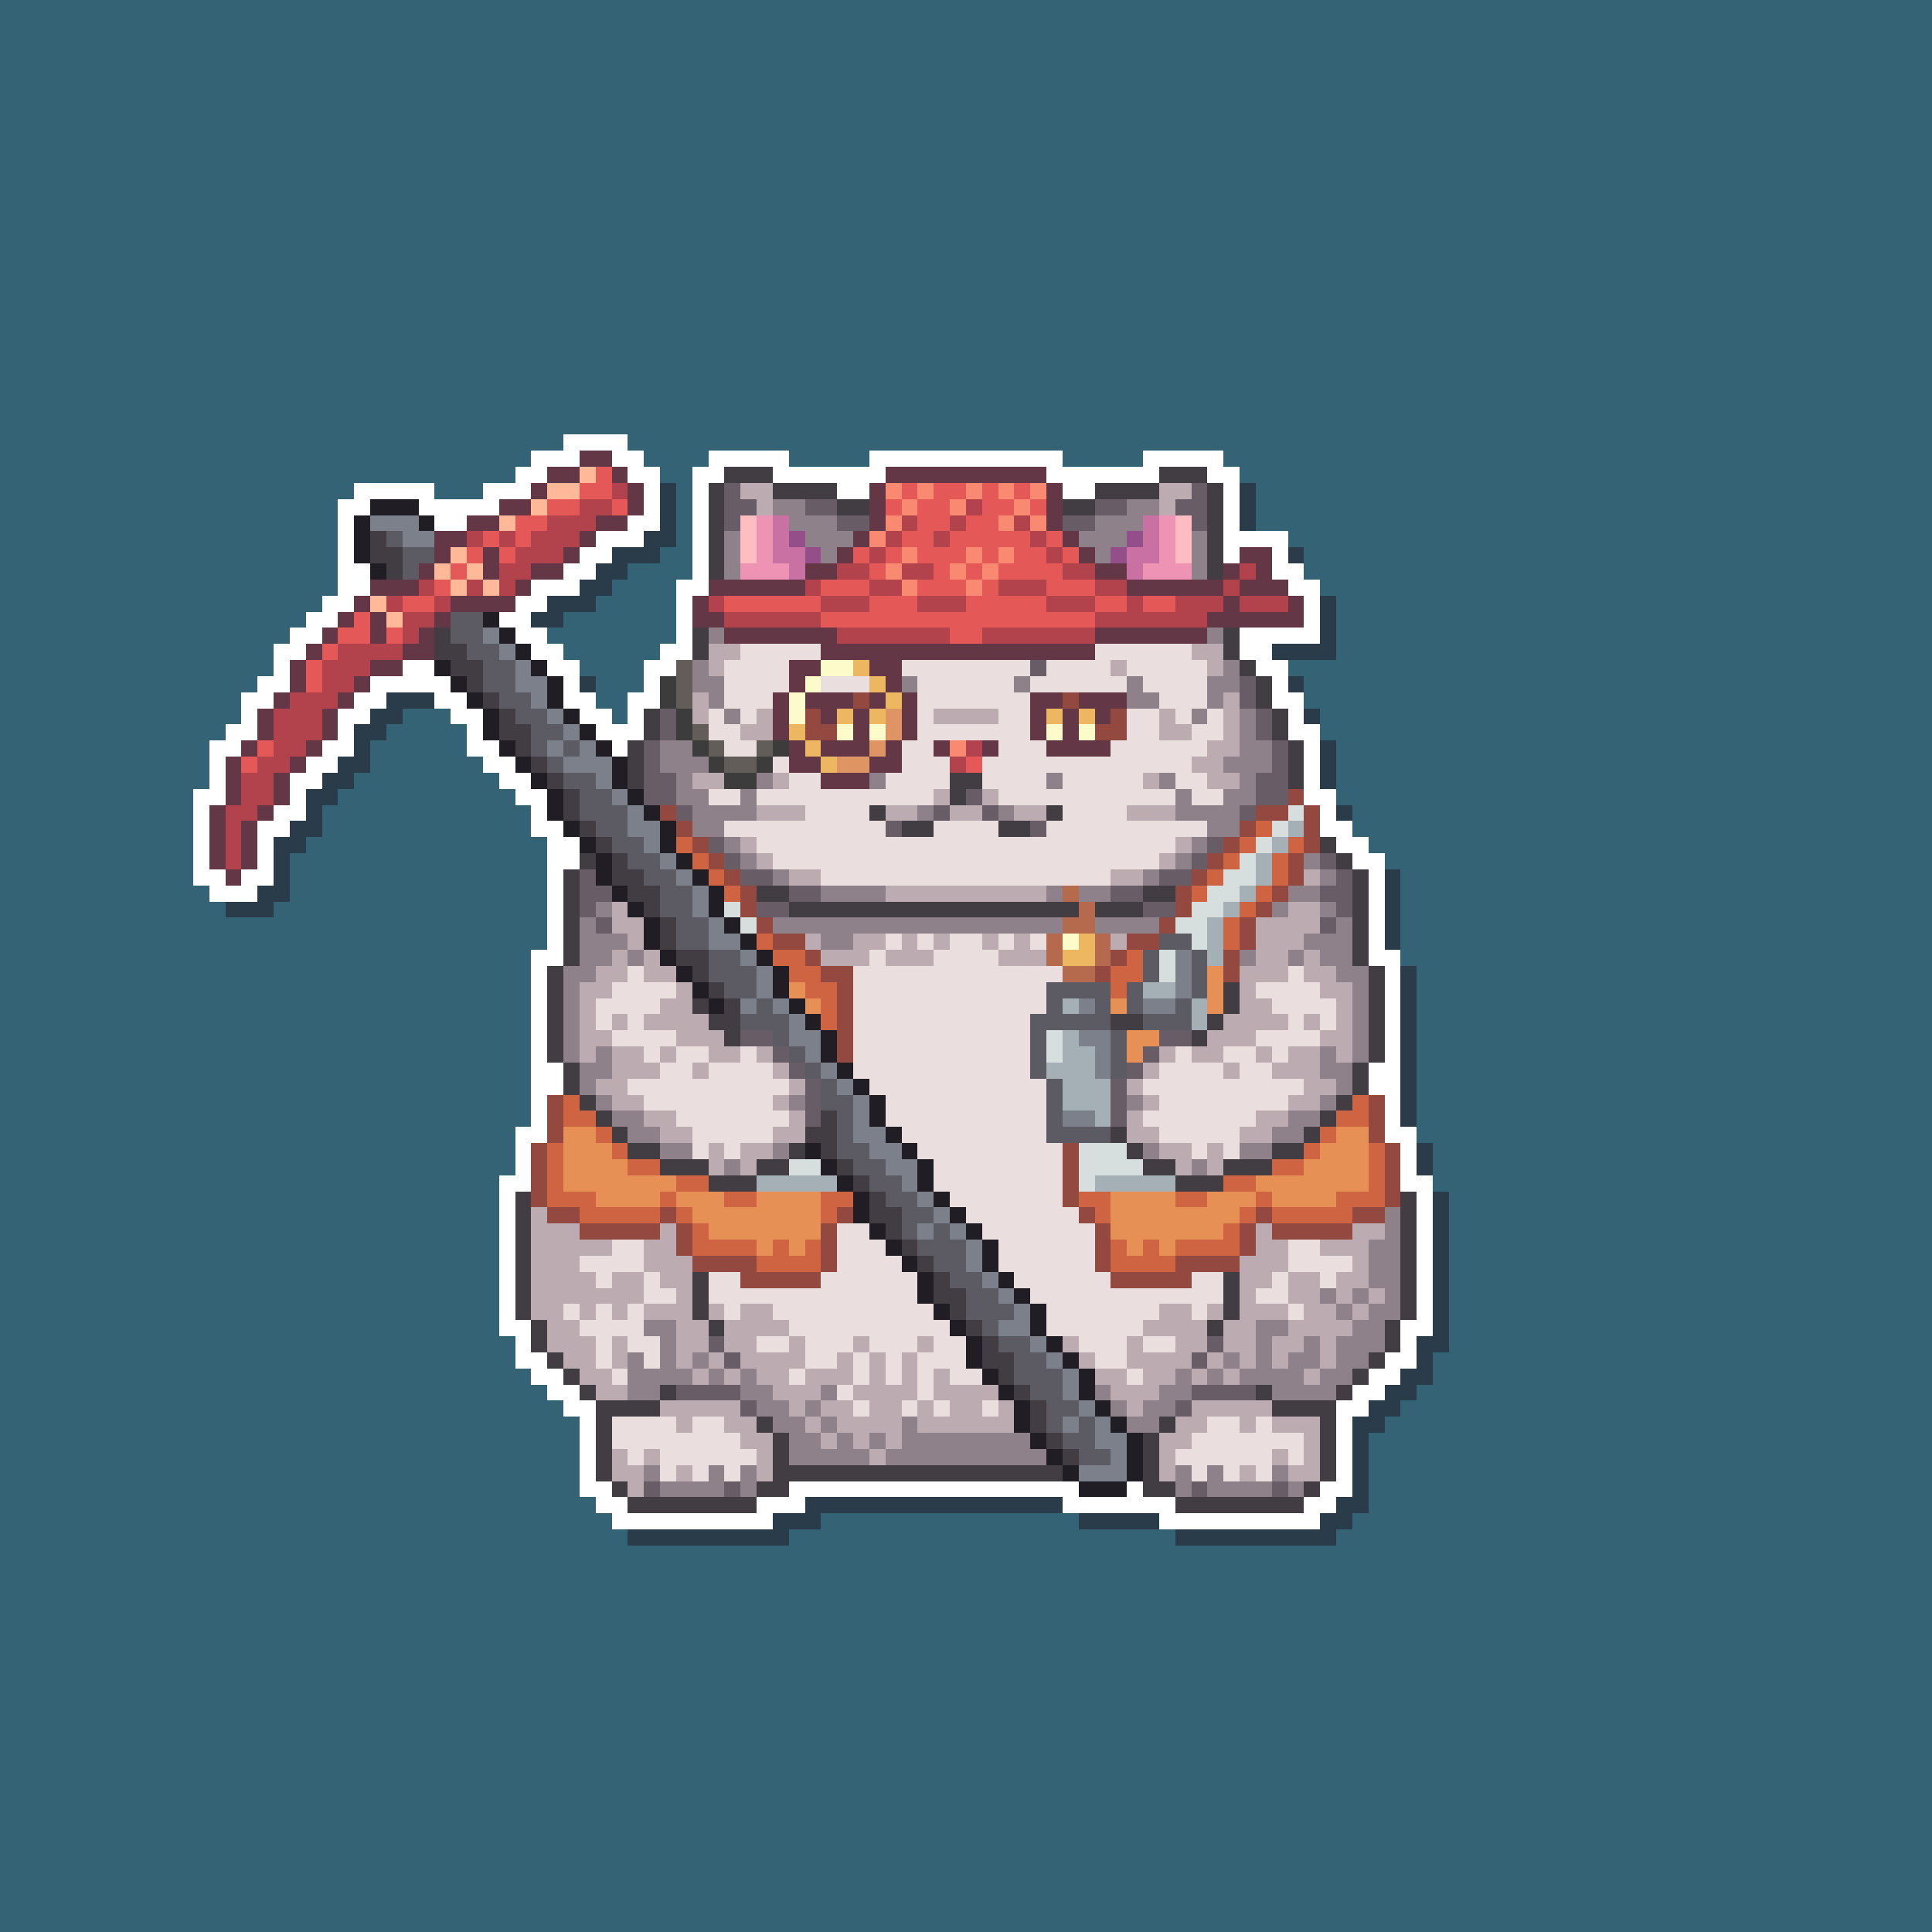 <svg xmlns="http://www.w3.org/2000/svg" shape-rendering="crispEdges" viewBox="0 -0.5 120 120" style="width:100%;height:100%;transform:translate3d(0,0,0);content-visibility:visible">
  <rect x="0" y="-0.5" width="120" height="120" fill="#333333" stroke="none"/>
  <path stroke="#346376" d="M0,0 h120 M0,1 h120 M0,2 h120 M0,3 h120 M0,4 h120 M0,5 h120 
    M0,6 h120 M0,7 h120 M0,8 h120 M0,9 h120 M0,10 h120 M0,11 h120 M0,12 h120 M0,13 h120 
    M0,14 h120 M0,15 h120 M0,16 h120 M0,17 h120 M0,18 h120 M0,19 h120 M0,20 h120 
    M0,21 h120 M0,22 h120 M0,23 h120 M0,24 h120 M0,25 h120 M0,26 h120 M0,27 h35 
    M39,27 h81 M0,28 h33 M40,28 h4 M49,28 h5 M66,28 h5 M76,28 h44 M0,29 h32 M41,29 h2 
    M77,29 h43 M0,30 h22 M27,30 h3 M42,30 h1 M78,30 h42 M0,31 h21 M42,31 h1 M78,31 h42 
    M0,32 h21 M42,32 h1 M78,32 h42 M0,33 h21 M42,33 h1 M80,33 h40 M0,34 h21 M41,34 h2 
    M81,34 h39 M0,35 h21 M39,35 h4 M81,35 h39 M0,36 h21 M38,36 h4 M82,36 h38 M0,37 h20 
    M37,37 h5 M83,37 h37 M0,38 h19 M35,38 h7 M83,38 h37 M0,39 h18 M34,39 h8 M83,39 h37 
    M0,40 h17 M35,40 h6 M83,40 h37 M0,41 h17 M36,41 h4 M80,41 h40 M0,42 h16 M37,42 h3 
    M81,42 h39 M0,43 h15 M37,43 h2 M81,43 h39 M0,44 h15 M25,44 h3 M38,44 h1 M82,44 h38 
    M0,45 h14 M24,45 h5 M82,45 h38 M0,46 h13 M23,46 h6 M83,46 h37 M0,47 h13 M23,47 h7 
    M83,47 h37 M0,48 h13 M22,48 h9 M83,48 h37 M0,49 h12 M21,49 h11 M83,49 h37 M0,50 h12 
    M20,50 h13 M84,50 h36 M0,51 h12 M20,51 h13 M84,51 h36 M0,52 h12 M19,52 h15 
    M85,52 h35 M0,53 h12 M18,53 h16 M86,53 h34 M0,54 h12 M18,54 h16 M87,54 h33 
    M0,55 h13 M18,55 h16 M87,55 h33 M0,56 h14 M17,56 h17 M87,56 h33 M0,57 h34 M87,57 h33 
    M0,58 h34 M87,58 h33 M0,59 h33 M87,59 h33 M0,60 h33 M88,60 h32 M0,61 h33 M88,61 h32 
    M0,62 h33 M88,62 h32 M0,63 h33 M88,63 h32 M0,64 h33 M88,64 h32 M0,65 h33 M88,65 h32 
    M0,66 h33 M88,66 h32 M0,67 h33 M88,67 h32 M0,68 h33 M88,68 h32 M0,69 h33 M88,69 h32 
    M0,70 h32 M88,70 h32 M0,71 h32 M89,71 h31 M0,72 h32 M89,72 h31 M0,73 h31 M89,73 h31 
    M0,74 h31 M90,74 h30 M0,75 h31 M90,75 h30 M0,76 h31 M90,76 h30 M0,77 h31 M90,77 h30 
    M0,78 h31 M90,78 h30 M0,79 h31 M90,79 h30 M0,80 h31 M90,80 h30 M0,81 h31 M90,81 h30 
    M0,82 h31 M90,82 h30 M0,83 h32 M90,83 h30 M0,84 h32 M89,84 h31 M0,85 h33 M89,85 h31 
    M0,86 h34 M88,86 h32 M0,87 h35 M87,87 h33 M0,88 h36 M86,88 h34 M0,89 h36 M85,89 h35 
    M0,90 h36 M85,90 h35 M0,91 h36 M85,91 h35 M0,92 h36 M85,92 h35 M0,93 h37 M85,93 h35 
    M0,94 h38 M51,94 h16 M84,94 h36 M0,95 h39 M49,95 h24 M83,95 h37 M0,96 h120 
    M0,97 h120 M0,98 h120 M0,99 h120 M0,100 h120 M0,101 h120 M0,102 h120 M0,103 h120 
    M0,104 h120 M0,105 h120 M0,106 h120 M0,107 h120 M0,108 h120 M0,109 h120 M0,110 h120 
    M0,111 h120 M0,112 h120 M0,113 h120 M0,114 h120 M0,115 h120 M0,116 h120 M0,117 h120 
    M0,118 h120 M0,119 h120"/>
  <path stroke="#ffffff" d="M35,27 h4 M33,28 h3 M38,28 h2 M44,28 h5 M54,28 h12 
    M71,28 h5 M32,29 h2 M39,29 h2 M43,29 h2 M48,29 h7 M65,29 h7 M75,29 h2 M22,30 h5 
    M30,30 h3 M40,30 h1 M43,30 h1 M52,30 h2 M66,30 h2 M76,30 h1 M21,31 h2 M26,31 h5 
    M40,31 h1 M43,31 h1 M76,31 h1 M21,32 h1 M27,32 h2 M39,32 h2 M43,32 h1 M76,32 h1 
    M21,33 h1 M37,33 h3 M43,33 h1 M76,33 h4 M21,34 h1 M36,34 h2 M43,34 h1 M76,34 h1 
    M79,34 h1 M21,35 h2 M35,35 h2 M43,35 h1 M79,35 h2 M21,36 h2 M33,36 h3 M42,36 h2 
    M80,36 h2 M20,37 h2 M32,37 h2 M42,37 h1 M81,37 h1 M19,38 h2 M31,38 h2 M42,38 h1 
    M81,38 h1 M18,39 h2 M32,39 h2 M42,39 h1 M77,39 h5 M17,40 h2 M33,40 h2 M41,40 h2 
    M77,40 h2 M17,41 h1 M25,41 h2 M34,41 h2 M40,41 h2 M78,41 h2 M16,42 h2 M23,42 h5 
    M35,42 h1 M40,42 h1 M79,42 h1 M15,43 h2 M22,43 h2 M27,43 h2 M35,43 h2 M39,43 h2 
    M79,43 h2 M15,44 h1 M21,44 h2 M28,44 h2 M36,44 h2 M39,44 h1 M80,44 h1 M14,45 h2 
    M21,45 h1 M29,45 h1 M37,45 h3 M80,45 h2 M13,46 h2 M20,46 h2 M29,46 h2 M38,46 h1 
    M81,46 h1 M13,47 h1 M19,47 h2 M30,47 h2 M81,47 h1 M13,48 h1 M18,48 h2 M31,48 h2 
    M81,48 h1 M12,49 h2 M18,49 h1 M32,49 h2 M81,49 h2 M12,50 h1 M17,50 h2 M33,50 h1 
    M82,50 h1 M12,51 h1 M16,51 h2 M33,51 h2 M82,51 h2 M12,52 h1 M16,52 h1 M34,52 h2 
    M83,52 h2 M12,53 h1 M16,53 h1 M34,53 h2 M84,53 h2 M12,54 h2 M15,54 h2 M34,54 h1 
    M85,54 h1 M13,55 h3 M34,55 h1 M85,55 h1 M34,56 h1 M85,56 h1 M34,57 h1 M85,57 h1 
    M34,58 h1 M85,58 h1 M33,59 h2 M85,59 h2 M33,60 h1 M86,60 h1 M33,61 h1 M86,61 h1 
    M33,62 h1 M86,62 h1 M33,63 h1 M86,63 h1 M33,64 h1 M86,64 h1 M33,65 h1 M86,65 h1 
    M33,66 h2 M85,66 h2 M33,67 h2 M85,67 h2 M33,68 h1 M86,68 h1 M33,69 h1 M86,69 h1 
    M32,70 h2 M86,70 h2 M32,71 h1 M87,71 h1 M32,72 h1 M87,72 h1 M31,73 h2 M87,73 h2 
    M31,74 h1 M88,74 h1 M31,75 h1 M88,75 h1 M31,76 h1 M88,76 h1 M31,77 h1 M88,77 h1 
    M31,78 h1 M88,78 h1 M31,79 h1 M88,79 h1 M31,80 h1 M88,80 h1 M31,81 h1 M88,81 h1 
    M31,82 h2 M87,82 h2 M32,83 h1 M87,83 h1 M32,84 h2 M86,84 h2 M33,85 h2 M85,85 h2 
    M34,86 h2 M84,86 h2 M35,87 h2 M83,87 h2 M36,88 h1 M83,88 h1 M36,89 h1 M83,89 h1 
    M36,90 h1 M83,90 h1 M36,91 h1 M83,91 h1 M36,92 h2 M49,92 h18 M70,92 h1 M82,92 h2 
    M37,93 h2 M47,93 h3 M66,93 h7 M81,93 h2 M38,94 h10 M72,94 h10"/>
  <path stroke="#643747" d="M36,28 h2 M34,29 h2 M38,29 h1 M55,29 h10 M33,30 h1 
    M39,30 h1 M54,30 h1 M65,30 h1 M31,31 h2 M39,31 h1 M54,31 h1 M65,31 h1 M29,32 h2 
    M37,32 h2 M54,32 h1 M65,32 h1 M27,33 h2 M36,33 h1 M53,33 h1 M66,33 h1 M27,34 h1 
    M30,34 h1 M35,34 h1 M52,34 h1 M67,34 h1 M77,34 h2 M26,35 h1 M30,35 h1 M33,35 h2 
    M50,35 h2 M68,35 h2 M76,35 h1 M78,35 h1 M23,36 h3 M32,36 h1 M44,36 h6 M70,36 h6 
    M77,36 h3 M22,37 h1 M28,37 h4 M43,37 h1 M76,37 h1 M80,37 h1 M21,38 h1 M23,38 h1 
    M27,38 h1 M43,38 h2 M75,38 h6 M20,39 h1 M23,39 h1 M26,39 h1 M45,39 h7 M68,39 h7 
    M19,40 h1 M25,40 h2 M51,40 h17 M18,41 h1 M23,41 h2 M49,41 h2 M54,41 h2 M18,42 h1 
    M22,42 h1 M49,42 h1 M55,42 h1 M17,43 h1 M21,43 h1 M48,43 h1 M50,43 h3 M54,43 h1 
    M56,43 h1 M64,43 h2 M67,43 h3 M16,44 h1 M20,44 h1 M48,44 h1 M51,44 h1 M53,44 h1 
    M56,44 h1 M64,44 h1 M66,44 h1 M68,44 h1 M16,45 h1 M20,45 h1 M48,45 h1 M53,45 h1 
    M56,45 h1 M64,45 h1 M66,45 h1 M15,46 h1 M19,46 h1 M49,46 h1 M51,46 h3 M55,46 h1 
    M58,46 h1 M61,46 h1 M65,46 h4 M14,47 h1 M18,47 h1 M49,47 h2 M54,47 h2 M14,48 h1 
    M17,48 h1 M51,48 h3 M14,49 h1 M17,49 h1 M13,50 h1 M16,50 h1 M13,51 h1 M15,51 h1 
    M13,52 h1 M15,52 h1 M13,53 h1 M15,53 h1 M14,54 h1"/>
  <path stroke="#ffb999" d="M36,29 h1 M34,30 h2 M33,31 h1 M31,32 h1 M28,34 h1 M27,35 h1 
    M29,35 h1 M28,36 h1 M30,36 h1 M23,37 h1 M24,38 h1"/>
  <path stroke="#e55858" d="M37,29 h1 M36,30 h2 M56,30 h1 M58,30 h2 M61,30 h1 M63,30 h1 
    M34,31 h2 M38,31 h1 M55,31 h1 M57,31 h2 M61,31 h2 M64,31 h1 M32,32 h2 M57,32 h2 
    M60,32 h2 M30,33 h1 M32,33 h1 M56,33 h2 M59,33 h5 M65,33 h1 M29,34 h1 M31,34 h1 
    M53,34 h1 M55,34 h1 M57,34 h3 M61,34 h1 M63,34 h2 M66,34 h1 M28,35 h1 M54,35 h1 
    M58,35 h1 M60,35 h1 M62,35 h4 M27,36 h1 M51,36 h3 M57,36 h3 M61,36 h1 M65,36 h3 
    M25,37 h2 M45,37 h6 M54,37 h3 M60,37 h5 M68,37 h2 M71,37 h2 M22,38 h1 M51,38 h17 
    M21,39 h2 M24,39 h1 M59,39 h2 M20,40 h1 M19,41 h1 M19,42 h1 M16,46 h1 M15,47 h1 
    M60,47 h1"/>
  <path stroke="#413d42" d="M45,29 h3 M72,29 h3 M44,30 h1 M48,30 h4 M68,30 h4 M75,30 h1 
    M44,31 h1 M52,31 h2 M66,31 h2 M75,31 h1 M44,32 h1 M75,32 h1 M23,33 h1 M44,33 h1 
    M75,33 h1 M23,34 h2 M44,34 h1 M75,34 h1 M24,35 h1 M44,35 h1 M75,35 h1 M27,39 h1 
    M43,39 h1 M76,39 h1 M27,40 h2 M43,40 h1 M76,40 h1 M28,41 h2 M77,41 h1 M29,42 h1 
    M78,42 h1 M30,43 h1 M78,43 h1 M31,44 h1 M40,44 h1 M79,44 h1 M31,45 h2 M40,45 h1 
    M79,45 h1 M32,46 h1 M39,46 h1 M80,46 h1 M33,47 h1 M39,47 h1 M80,47 h1 M34,48 h1 
    M39,48 h1 M59,48 h2 M80,48 h1 M35,49 h1 M59,49 h1 M35,50 h1 M54,50 h1 M65,50 h1 
    M36,51 h1 M56,51 h2 M62,51 h2 M37,52 h1 M82,52 h1 M36,53 h1 M38,53 h1 M83,53 h1 
    M35,54 h1 M38,54 h2 M84,54 h1 M35,55 h1 M39,55 h2 M47,55 h2 M71,55 h2 M84,55 h1 
    M35,56 h1 M40,56 h1 M49,56 h18 M68,56 h3 M84,56 h1 M35,57 h1 M41,57 h1 M84,57 h1 
    M35,58 h1 M41,58 h1 M84,58 h1 M35,59 h1 M42,59 h2 M84,59 h1 M34,60 h1 M43,60 h1 
    M85,60 h1 M34,61 h1 M44,61 h1 M76,61 h1 M85,61 h1 M34,62 h1 M43,62 h1 M45,62 h1 
    M76,62 h1 M85,62 h1 M34,63 h1 M44,63 h2 M69,63 h2 M75,63 h1 M85,63 h1 M34,64 h1 
    M45,64 h1 M74,64 h1 M85,64 h1 M34,65 h1 M85,65 h1 M35,66 h1 M84,66 h1 M35,67 h1 
    M84,67 h1 M36,68 h1 M83,68 h1 M37,69 h1 M51,69 h1 M82,69 h1 M38,70 h1 M50,70 h2 
    M69,70 h1 M81,70 h1 M39,71 h2 M49,71 h1 M51,71 h1 M70,71 h1 M79,71 h2 M41,72 h3 
    M47,72 h2 M52,72 h1 M71,72 h2 M76,72 h3 M44,73 h3 M53,73 h1 M73,73 h3 M32,74 h1 
    M54,74 h1 M87,74 h1 M32,75 h1 M54,75 h2 M87,75 h1 M32,76 h1 M55,76 h1 M87,76 h1 
    M32,77 h1 M56,77 h1 M87,77 h1 M32,78 h1 M57,78 h1 M87,78 h1 M32,79 h1 M43,79 h1 
    M58,79 h1 M76,79 h1 M87,79 h1 M32,80 h1 M43,80 h1 M58,80 h2 M76,80 h1 M87,80 h1 
    M32,81 h1 M43,81 h1 M59,81 h1 M76,81 h1 M87,81 h1 M33,82 h1 M44,82 h1 M60,82 h1 
    M75,82 h1 M86,82 h1 M33,83 h1 M61,83 h1 M86,83 h1 M34,84 h1 M61,84 h2 M85,84 h1 
    M35,85 h1 M62,85 h1 M84,85 h1 M36,86 h1 M41,86 h1 M63,86 h1 M78,86 h1 M83,86 h1 
    M37,87 h4 M64,87 h1 M79,87 h4 M37,88 h1 M47,88 h1 M64,88 h1 M72,88 h1 M82,88 h1 
    M37,89 h1 M48,89 h1 M65,89 h1 M71,89 h1 M82,89 h1 M37,90 h1 M48,90 h1 M66,90 h1 
    M71,90 h1 M82,90 h1 M37,91 h1 M48,91 h18 M71,91 h1 M82,91 h1 M38,92 h1 M47,92 h2 
    M71,92 h2 M81,92 h1 M39,93 h8 M73,93 h8"/>
  <path stroke="#b2434d" d="M38,30 h1 M36,31 h2 M60,31 h1 M34,32 h3 M56,32 h1 M59,32 h1 
    M63,32 h1 M29,33 h1 M31,33 h1 M33,33 h3 M55,33 h1 M58,33 h1 M64,33 h1 M32,34 h3 
    M54,34 h1 M65,34 h1 M31,35 h2 M52,35 h2 M56,35 h2 M66,35 h2 M77,35 h1 M26,36 h1 
    M29,36 h1 M31,36 h1 M50,36 h1 M54,36 h2 M62,36 h3 M68,36 h2 M76,36 h1 M24,37 h1 
    M27,37 h1 M44,37 h1 M51,37 h3 M57,37 h3 M65,37 h3 M70,37 h1 M73,37 h3 M77,37 h3 
    M25,38 h2 M45,38 h6 M68,38 h7 M25,39 h1 M52,39 h7 M61,39 h7 M21,40 h4 M20,41 h3 
    M20,42 h2 M18,43 h3 M17,44 h3 M17,45 h3 M17,46 h2 M60,46 h1 M16,47 h2 M59,47 h1 
    M15,48 h2 M15,49 h2 M14,50 h2 M14,51 h1 M14,52 h1 M14,53 h1"/>
  <path stroke="#2a3b4a" d="M41,30 h1 M77,30 h1 M41,31 h1 M77,31 h1 M41,32 h1 M77,32 h1 
    M40,33 h2 M38,34 h3 M80,34 h1 M37,35 h2 M36,36 h2 M34,37 h3 M82,37 h1 M33,38 h2 
    M82,38 h1 M82,39 h1 M79,40 h4 M36,42 h1 M80,42 h1 M24,43 h3 M23,44 h2 M81,44 h1 
    M22,45 h2 M22,46 h1 M82,46 h1 M21,47 h2 M82,47 h1 M20,48 h2 M82,48 h1 M19,49 h2 
    M19,50 h1 M83,50 h1 M18,51 h2 M17,52 h2 M17,53 h1 M17,54 h1 M86,54 h1 M16,55 h2 
    M86,55 h1 M14,56 h3 M86,56 h1 M86,57 h1 M86,58 h1 M87,60 h1 M87,61 h1 M87,62 h1 
    M87,63 h1 M87,64 h1 M87,65 h1 M87,66 h1 M87,67 h1 M87,68 h1 M87,69 h1 M88,71 h1 
    M88,72 h1 M89,74 h1 M89,75 h1 M89,76 h1 M89,77 h1 M89,78 h1 M89,79 h1 M89,80 h1 
    M89,81 h1 M89,82 h1 M88,83 h2 M88,84 h1 M87,85 h2 M86,86 h2 M85,87 h2 M84,88 h2 
    M84,89 h1 M84,90 h1 M84,91 h1 M84,92 h1 M50,93 h16 M83,93 h2 M48,94 h3 M67,94 h5 
    M82,94 h2 M39,95 h10 M73,95 h10"/>
  <path stroke="#685d66" d="M45,30 h1 M74,30 h1 M45,31 h2 M50,31 h2 M68,31 h2 M73,31 h2 
    M45,32 h1 M52,32 h2 M66,32 h2 M74,32 h1 M64,41 h1 M77,42 h1 M77,43 h1 M41,44 h1 
    M78,44 h1 M41,45 h1 M78,45 h1 M40,46 h1 M79,46 h1 M40,47 h1 M79,47 h1 M40,48 h2 
    M78,48 h2 M40,49 h2 M60,49 h1 M78,49 h2 M42,50 h1 M58,50 h1 M61,50 h1 M77,50 h1 
    M55,51 h1 M64,51 h1 M44,52 h1 M75,52 h1 M45,53 h1 M74,53 h1 M82,53 h1 M36,54 h1 
    M46,54 h2 M72,54 h2 M83,54 h1 M36,55 h2 M49,55 h2 M69,55 h2 M82,55 h2 M36,56 h1 
    M47,56 h2 M71,56 h2 M83,56 h1 M37,57 h1 M82,57 h1 M46,64 h2 M72,64 h2 M48,65 h1 
    M71,65 h1 M49,66 h1 M70,66 h1 M50,67 h1 M69,67 h1 M50,68 h1 M69,68 h1 M50,69 h1 
    M69,69 h1 M44,83 h1 M75,83 h1 M45,84 h1 M74,84 h1 M42,86 h4 M74,86 h4 M46,87 h1 
    M73,87 h1 M40,92 h1 M45,92 h1 M74,92 h1 M79,92 h1"/>
  <path stroke="#bcacb1" d="M46,30 h2 M72,30 h2 M47,31 h1 M72,31 h1 M44,40 h2 M74,40 h2 
    M44,41 h1 M69,41 h1 M75,41 h1 M43,43 h1 M76,43 h1 M43,44 h1 M47,44 h1 M58,44 h4 
    M72,44 h1 M76,44 h1 M46,45 h2 M72,45 h2 M76,45 h1 M75,46 h2 M74,47 h2 M43,48 h2 
    M48,48 h1 M71,48 h1 M75,48 h2 M58,49 h1 M61,49 h1 M47,50 h3 M55,50 h2 M59,50 h2 
    M63,50 h2 M70,50 h3 M46,52 h1 M73,52 h1 M47,53 h1 M72,53 h1 M49,54 h2 M69,54 h2 
    M81,54 h1 M55,55 h10 M38,56 h1 M80,56 h2 M38,57 h2 M78,57 h4 M39,58 h1 M50,58 h1 
    M53,58 h2 M56,58 h1 M58,58 h1 M61,58 h1 M63,58 h1 M69,58 h1 M78,58 h3 M38,59 h1 
    M40,59 h1 M51,59 h3 M55,59 h3 M62,59 h3 M78,59 h2 M81,59 h1 M37,60 h2 M40,60 h2 
    M77,60 h3 M81,60 h2 M36,61 h2 M42,61 h1 M77,61 h1 M82,61 h2 M36,62 h1 M41,62 h2 
    M77,62 h2 M83,62 h1 M36,63 h1 M38,63 h1 M40,63 h4 M76,63 h4 M81,63 h1 M83,63 h1 
    M36,64 h2 M42,64 h3 M75,64 h3 M82,64 h2 M36,65 h1 M38,65 h2 M41,65 h1 M44,65 h2 
    M47,65 h1 M72,65 h1 M74,65 h2 M78,65 h1 M80,65 h2 M83,65 h1 M38,66 h3 M43,66 h1 
    M48,66 h1 M71,66 h1 M76,66 h1 M79,66 h3 M37,67 h2 M49,67 h1 M70,67 h1 M81,67 h2 
    M38,68 h2 M48,68 h1 M71,68 h1 M80,68 h2 M40,69 h2 M49,69 h1 M70,69 h1 M78,69 h2 
    M41,70 h2 M48,70 h2 M70,70 h2 M77,70 h2 M44,71 h1 M46,71 h2 M72,71 h2 M75,71 h1 
    M44,72 h1 M46,72 h1 M73,72 h1 M75,72 h1 M33,75 h1 M33,76 h3 M41,76 h1 M78,76 h1 
    M84,76 h2 M33,77 h5 M40,77 h2 M78,77 h2 M82,77 h3 M33,78 h3 M40,78 h3 M77,78 h3 
    M84,78 h1 M33,79 h4 M38,79 h2 M41,79 h2 M77,79 h2 M80,79 h2 M83,79 h2 M33,80 h7 
    M42,80 h1 M77,80 h1 M80,80 h2 M83,80 h1 M85,80 h1 M33,81 h2 M36,81 h1 M38,81 h1 
    M40,81 h3 M44,81 h1 M46,81 h2 M72,81 h2 M75,81 h1 M77,81 h3 M81,81 h2 M84,81 h1 
    M34,82 h2 M42,82 h2 M45,82 h4 M71,82 h4 M76,82 h2 M80,82 h4 M34,83 h3 M38,83 h1 
    M42,83 h2 M45,83 h2 M49,83 h1 M53,83 h1 M57,83 h1 M66,83 h1 M70,83 h1 M73,83 h2 
    M76,83 h2 M79,83 h2 M82,83 h1 M35,84 h2 M38,84 h1 M42,84 h1 M44,84 h1 M46,84 h4 
    M52,84 h1 M54,84 h1 M56,84 h1 M67,84 h1 M70,84 h4 M75,84 h1 M77,84 h1 M79,84 h1 
    M82,84 h1 M36,85 h2 M43,85 h1 M45,85 h1 M47,85 h2 M50,85 h3 M54,85 h1 M56,85 h1 
    M58,85 h1 M68,85 h2 M71,85 h2 M74,85 h1 M76,85 h1 M81,85 h1 M37,86 h2 M48,86 h3 
    M53,86 h4 M58,86 h4 M69,86 h3 M41,87 h5 M49,87 h1 M51,87 h2 M54,87 h2 M57,87 h1 
    M59,87 h2 M62,87 h1 M70,87 h1 M74,87 h5 M42,88 h1 M45,88 h2 M50,88 h1 M52,88 h4 
    M57,88 h6 M73,88 h2 M77,88 h1 M79,88 h3 M46,89 h2 M51,89 h1 M53,89 h1 M55,89 h1 
    M72,89 h2 M81,89 h1 M38,90 h1 M40,90 h1 M47,90 h1 M54,90 h1 M72,90 h1 M79,90 h1 
    M81,90 h1 M38,91 h2 M42,91 h1 M47,91 h1 M72,91 h1 M77,91 h1 M80,91 h2 M39,92 h1"/>
  <path stroke="#fa8971" d="M55,30 h1 M57,30 h1 M60,30 h1 M62,30 h1 M64,30 h1 M56,31 h1 
    M59,31 h1 M63,31 h1 M55,32 h1 M62,32 h1 M64,32 h1 M54,33 h1 M56,34 h1 M60,34 h1 
    M62,34 h1 M55,35 h1 M59,35 h1 M61,35 h1 M56,36 h1 M60,36 h1 M59,46 h1"/>
  <path stroke="#211d25" d="M23,31 h3 M22,32 h1 M26,32 h1 M22,33 h1 M22,34 h1 M23,35 h1 
    M30,38 h1 M31,39 h1 M32,40 h1 M27,41 h1 M33,41 h1 M28,42 h1 M34,42 h1 M29,43 h1 
    M34,43 h1 M30,44 h1 M35,44 h1 M30,45 h1 M36,45 h1 M31,46 h1 M37,46 h1 M32,47 h1 
    M38,47 h1 M33,48 h1 M38,48 h1 M34,49 h1 M39,49 h1 M34,50 h1 M40,50 h1 M35,51 h1 
    M41,51 h1 M36,52 h1 M41,52 h1 M37,53 h1 M42,53 h1 M37,54 h1 M43,54 h1 M38,55 h1 
    M44,55 h1 M39,56 h1 M44,56 h1 M40,57 h1 M45,57 h1 M40,58 h1 M46,58 h1 M41,59 h1 
    M47,59 h1 M42,60 h1 M48,60 h1 M43,61 h1 M48,61 h1 M44,62 h1 M49,62 h1 M50,63 h1 
    M51,64 h1 M51,65 h1 M52,66 h1 M53,67 h1 M54,68 h1 M54,69 h1 M55,70 h1 M50,71 h1 
    M56,71 h1 M51,72 h1 M57,72 h1 M52,73 h1 M57,73 h1 M53,74 h1 M58,74 h1 M53,75 h1 
    M59,75 h1 M54,76 h1 M60,76 h1 M55,77 h1 M61,77 h1 M56,78 h1 M61,78 h1 M57,79 h1 
    M62,79 h1 M57,80 h1 M63,80 h1 M58,81 h1 M64,81 h1 M59,82 h1 M64,82 h1 M60,83 h1 
    M65,83 h1 M60,84 h1 M66,84 h1 M61,85 h1 M67,85 h1 M62,86 h1 M67,86 h1 M63,87 h1 
    M68,87 h1 M63,88 h1 M69,88 h1 M64,89 h1 M70,89 h1 M65,90 h1 M70,90 h1 M66,91 h1 
    M70,91 h1 M67,92 h3"/>
  <path stroke="#8f8189" d="M48,31 h2 M70,31 h2 M49,32 h3 M68,32 h3 M45,33 h1 M50,33 h3 
    M67,33 h3 M74,33 h1 M45,34 h1 M51,34 h1 M68,34 h1 M74,34 h1 M45,35 h1 M74,35 h1 
    M44,39 h1 M75,39 h1 M43,41 h1 M76,41 h1 M43,42 h2 M56,42 h1 M63,42 h1 M70,42 h1 
    M75,42 h2 M44,43 h1 M70,43 h2 M75,43 h1 M45,44 h1 M74,44 h1 M77,44 h1 M77,45 h1 
    M41,46 h2 M77,46 h2 M41,47 h3 M76,47 h3 M42,48 h1 M47,48 h1 M54,48 h1 M65,48 h1 
    M72,48 h1 M77,48 h1 M42,49 h2 M46,49 h1 M73,49 h1 M76,49 h2 M43,50 h4 M57,50 h1 
    M62,50 h1 M73,50 h4 M43,51 h2 M75,51 h2 M45,52 h1 M74,52 h1 M46,53 h1 M73,53 h1 
    M81,53 h1 M48,54 h1 M71,54 h1 M82,54 h1 M51,55 h4 M65,55 h1 M67,55 h2 M80,55 h2 
    M37,56 h1 M79,56 h1 M82,56 h1 M36,57 h1 M48,57 h18 M68,57 h4 M83,57 h1 M36,58 h3 
    M51,58 h2 M81,58 h3 M36,59 h2 M39,59 h1 M77,59 h1 M80,59 h1 M82,59 h2 M35,60 h2 
    M83,60 h2 M35,61 h1 M84,61 h1 M35,62 h1 M84,62 h1 M35,63 h1 M84,63 h1 M35,64 h1 
    M84,64 h1 M35,65 h1 M37,65 h1 M82,65 h1 M84,65 h1 M36,66 h2 M82,66 h2 M36,67 h1 
    M83,67 h1 M37,68 h1 M49,68 h1 M70,68 h1 M82,68 h1 M38,69 h2 M80,69 h2 M39,70 h2 
    M79,70 h2 M41,71 h2 M48,71 h1 M71,71 h1 M77,71 h2 M45,72 h1 M74,72 h1 M86,75 h1 
    M86,76 h1 M85,77 h2 M85,78 h2 M85,79 h2 M82,80 h1 M84,80 h1 M86,80 h1 M83,81 h1 
    M85,81 h2 M40,82 h2 M78,82 h2 M84,82 h2 M41,83 h1 M78,83 h1 M81,83 h1 M83,83 h3 
    M39,84 h1 M41,84 h1 M43,84 h1 M76,84 h1 M78,84 h1 M80,84 h2 M83,84 h2 M39,85 h4 
    M44,85 h1 M46,85 h1 M73,85 h1 M75,85 h1 M77,85 h4 M82,85 h2 M39,86 h2 M46,86 h2 
    M51,86 h1 M68,86 h1 M72,86 h2 M79,86 h4 M47,87 h2 M50,87 h1 M69,87 h1 M71,87 h2 
    M48,88 h2 M51,88 h1 M56,88 h1 M70,88 h2 M49,89 h2 M52,89 h1 M54,89 h1 M56,89 h8 
    M49,90 h5 M55,90 h10 M40,91 h1 M44,91 h1 M46,91 h1 M73,91 h1 M75,91 h1 M79,91 h1 
    M41,92 h4 M46,92 h1 M73,92 h1 M75,92 h4 M80,92 h1"/>
  <path stroke="#7c808b" d="M23,32 h3 M25,33 h2 M30,39 h1 M31,40 h1 M32,41 h1 M32,42 h2 
    M33,43 h1 M34,44 h1 M35,45 h1 M34,46 h1 M36,46 h1 M35,47 h3 M37,48 h1 M38,49 h1 
    M39,50 h1 M39,51 h2 M40,52 h1 M41,53 h1 M42,54 h1 M43,55 h1 M43,56 h1 M44,57 h1 
    M44,58 h2 M46,59 h1 M73,59 h1 M47,60 h1 M73,60 h1 M47,61 h1 M73,61 h1 M46,62 h1 
    M48,62 h1 M67,62 h1 M71,62 h2 M49,63 h1 M49,64 h2 M67,64 h2 M50,65 h1 M68,65 h1 
    M51,66 h1 M68,66 h1 M52,67 h1 M53,68 h1 M53,69 h1 M66,69 h2 M53,70 h2 M54,71 h2 
    M55,72 h2 M56,73 h1 M57,74 h1 M58,75 h1 M57,76 h1 M59,76 h1 M60,77 h1 M60,78 h1 
    M61,79 h1 M62,80 h1 M63,81 h1 M62,82 h2 M64,83 h1 M65,84 h1 M66,85 h1 M66,86 h1 
    M67,87 h1 M66,88 h1 M68,88 h1 M68,89 h2 M69,90 h1 M67,91 h3"/>
  <path stroke="#ffbdc1" d="M46,32 h1 M73,32 h1 M46,33 h1 M73,33 h1 M46,34 h1 M73,34 h1"/>
  <path stroke="#ef93b5" d="M47,32 h1 M72,32 h1 M47,33 h1 M72,33 h1 M47,34 h1 M72,34 h1 
    M46,35 h3 M71,35 h3"/>
  <path stroke="#c971a2" d="M48,32 h1 M71,32 h1 M48,33 h1 M71,33 h1 M48,34 h2 M70,34 h2 
    M49,35 h1 M70,35 h1"/>
  <path stroke="#5c5b63" d="M24,33 h1 M25,34 h2 M25,35 h1 M28,38 h2 M28,39 h2 M29,40 h2 
    M30,41 h2 M30,42 h2 M31,43 h2 M32,44 h2 M33,45 h2 M33,46 h1 M35,46 h1 M34,47 h1 
    M35,48 h2 M36,49 h2 M36,50 h3 M37,51 h2 M38,52 h2 M39,53 h2 M40,54 h2 M41,55 h2 
    M41,56 h2 M42,57 h2 M42,58 h2 M72,58 h2 M44,59 h2 M71,59 h1 M74,59 h1 M44,60 h3 
    M71,60 h1 M74,60 h1 M45,61 h2 M65,61 h4 M70,61 h1 M74,61 h1 M47,62 h1 M65,62 h1 
    M68,62 h1 M70,62 h1 M73,62 h1 M46,63 h3 M64,63 h5 M71,63 h3 M48,64 h1 M64,64 h1 
    M69,64 h1 M49,65 h1 M64,65 h1 M69,65 h1 M50,66 h1 M64,66 h1 M69,66 h1 M51,67 h1 
    M65,67 h1 M51,68 h2 M65,68 h1 M52,69 h1 M65,69 h1 M52,70 h1 M65,70 h4 M52,71 h2 
    M53,72 h2 M54,73 h2 M55,74 h2 M56,75 h2 M56,76 h1 M58,76 h1 M57,77 h3 M58,78 h2 
    M59,79 h2 M60,80 h2 M60,81 h3 M61,82 h1 M62,83 h2 M63,84 h2 M63,85 h3 M64,86 h2 
    M65,87 h2 M65,88 h1 M67,88 h1 M66,89 h2 M67,90 h2"/>
  <path stroke="#944e89" d="M49,33 h1 M70,33 h1 M50,34 h1 M69,34 h1"/>
  <path stroke="#eadedf" d="M46,40 h5 M68,40 h6 M45,41 h4 M56,41 h8 M65,41 h4 M70,41 h5 
    M45,42 h4 M51,42 h3 M57,42 h6 M64,42 h6 M71,42 h4 M45,43 h3 M57,43 h7 M72,43 h3 
    M44,44 h1 M46,44 h1 M57,44 h1 M62,44 h2 M70,44 h2 M73,44 h1 M75,44 h1 M44,45 h2 
    M57,45 h7 M70,45 h2 M74,45 h2 M45,46 h2 M56,46 h2 M62,46 h3 M69,46 h6 M48,47 h1 
    M56,47 h3 M61,47 h13 M49,48 h2 M55,48 h4 M61,48 h4 M66,48 h5 M73,48 h2 M44,49 h2 
    M47,49 h11 M62,49 h11 M74,49 h2 M50,50 h4 M66,50 h4 M45,51 h10 M58,51 h4 M65,51 h10 
    M47,52 h26 M48,53 h24 M51,54 h18 M55,58 h1 M57,58 h1 M59,58 h2 M62,58 h1 M64,58 h1 
    M54,59 h1 M58,59 h4 M39,60 h1 M53,60 h13 M80,60 h1 M38,61 h4 M53,61 h12 M78,61 h4 
    M37,62 h4 M53,62 h12 M79,62 h4 M37,63 h1 M39,63 h1 M53,63 h11 M80,63 h1 M82,63 h1 
    M38,64 h4 M53,64 h11 M78,64 h4 M40,65 h1 M42,65 h2 M46,65 h1 M53,65 h11 M73,65 h1 
    M76,65 h2 M79,65 h1 M41,66 h2 M44,66 h4 M53,66 h11 M72,66 h4 M77,66 h2 M39,67 h10 
    M54,67 h11 M71,67 h10 M40,68 h8 M55,68 h10 M72,68 h8 M42,69 h7 M55,69 h10 M71,69 h7 
    M43,70 h5 M56,70 h9 M72,70 h5 M43,71 h1 M45,71 h1 M57,71 h9 M74,71 h1 M76,71 h1 
    M58,72 h8 M58,73 h8 M59,74 h7 M60,75 h7 M52,76 h2 M61,76 h7 M38,77 h2 M52,77 h3 
    M62,77 h6 M80,77 h2 M36,78 h4 M52,78 h4 M62,78 h6 M80,78 h4 M37,79 h1 M40,79 h1 
    M44,79 h2 M51,79 h6 M63,79 h6 M74,79 h2 M79,79 h1 M82,79 h1 M40,80 h2 M44,80 h13 
    M64,80 h12 M78,80 h2 M35,81 h1 M37,81 h1 M39,81 h1 M45,81 h1 M48,81 h10 M65,81 h7 
    M74,81 h1 M80,81 h1 M36,82 h4 M49,82 h10 M65,82 h6 M37,83 h1 M39,83 h2 M47,83 h2 
    M50,83 h3 M54,83 h3 M58,83 h2 M67,83 h3 M71,83 h2 M37,84 h1 M40,84 h1 M50,84 h2 
    M53,84 h1 M55,84 h1 M57,84 h3 M68,84 h2 M38,85 h1 M49,85 h1 M53,85 h1 M55,85 h1 
    M57,85 h1 M59,85 h2 M70,85 h1 M52,86 h1 M57,86 h1 M53,87 h1 M56,87 h1 M58,87 h1 
    M61,87 h1 M38,88 h4 M43,88 h2 M75,88 h2 M78,88 h1 M38,89 h8 M74,89 h7 M39,90 h1 
    M41,90 h6 M73,90 h6 M80,90 h1 M41,91 h1 M43,91 h1 M45,91 h1 M74,91 h1 M76,91 h1 
    M78,91 h1"/>
  <path stroke="#635d5a" d="M42,41 h1 M42,42 h1 M42,43 h1 M43,45 h1 M44,46 h1 M47,46 h1 
    M45,47 h2"/>
  <path stroke="#fcfbc9" d="M51,41 h2 M50,42 h1 M49,43 h1 M49,44 h1 M52,45 h1 M54,45 h1 
    M65,45 h1 M67,45 h1 M66,58 h1"/>
  <path stroke="#edb762" d="M53,41 h1 M54,42 h1 M55,43 h1 M52,44 h1 M54,44 h1 M65,44 h1 
    M67,44 h1 M49,45 h1 M50,46 h1 M51,47 h1 M67,58 h1 M66,59 h2"/>
  <path stroke="#3c3c3c" d="M41,42 h1 M41,43 h1 M42,44 h1 M42,45 h1 M43,46 h1 M48,46 h1 
    M44,47 h1 M47,47 h1 M45,48 h2"/>
  <path stroke="#944940" d="M53,43 h1 M66,43 h1 M50,44 h1 M69,44 h1 M50,45 h2 M68,45 h2 
    M80,49 h1 M41,50 h1 M78,50 h2 M81,50 h1 M42,51 h1 M77,51 h1 M81,51 h1 M43,52 h1 
    M76,52 h1 M81,52 h1 M44,53 h1 M75,53 h1 M80,53 h1 M45,54 h1 M74,54 h1 M80,54 h1 
    M46,55 h1 M73,55 h1 M79,55 h1 M46,56 h1 M73,56 h1 M78,56 h1 M47,57 h1 M72,57 h1 
    M77,57 h1 M48,58 h2 M70,58 h2 M77,58 h1 M50,59 h1 M69,59 h1 M76,59 h1 M51,60 h2 
    M68,60 h1 M76,60 h1 M52,61 h1 M52,62 h1 M52,63 h1 M52,64 h1 M52,65 h1 M34,68 h1 
    M85,68 h1 M34,69 h1 M85,69 h1 M34,70 h1 M85,70 h1 M33,71 h1 M66,71 h1 M86,71 h1 
    M33,72 h1 M66,72 h1 M86,72 h1 M33,73 h1 M66,73 h1 M86,73 h1 M33,74 h1 M66,74 h1 
    M86,74 h1 M34,75 h2 M41,75 h1 M52,75 h1 M67,75 h1 M78,75 h1 M84,75 h2 M36,76 h5 
    M42,76 h1 M51,76 h1 M68,76 h1 M77,76 h1 M79,76 h5 M42,77 h1 M51,77 h1 M68,77 h1 
    M77,77 h1 M43,78 h4 M51,78 h1 M68,78 h1 M73,78 h4 M46,79 h5 M69,79 h5"/>
  <path stroke="#de9463" d="M55,44 h1 M55,45 h1 M54,46 h1 M52,47 h2"/>
  <path stroke="#d6dede" d="M80,50 h1 M79,51 h1 M78,52 h1 M77,53 h1 M76,54 h2 M75,55 h2 
    M45,56 h1 M74,56 h2 M46,57 h1 M73,57 h2 M74,58 h1 M72,59 h1 M72,60 h1 M65,64 h1 
    M65,65 h1 M67,71 h3 M49,72 h2 M67,72 h4 M67,73 h1"/>
  <path stroke="#ce6442" d="M78,51 h1 M42,52 h1 M77,52 h1 M80,52 h1 M43,53 h1 M76,53 h1 
    M79,53 h1 M44,54 h1 M75,54 h1 M79,54 h1 M45,55 h1 M74,55 h1 M78,55 h1 M77,56 h1 
    M76,57 h1 M47,58 h1 M76,58 h1 M48,59 h2 M70,59 h1 M49,60 h2 M69,60 h2 M50,61 h2 
    M69,61 h1 M51,62 h1 M51,63 h1 M35,68 h1 M84,68 h1 M35,69 h2 M83,69 h2 M37,70 h1 
    M82,70 h1 M34,71 h1 M38,71 h1 M81,71 h1 M85,71 h1 M34,72 h1 M39,72 h2 M79,72 h2 
    M85,72 h1 M34,73 h1 M42,73 h2 M76,73 h2 M85,73 h1 M34,74 h3 M41,74 h1 M45,74 h2 
    M51,74 h2 M67,74 h2 M73,74 h2 M78,74 h1 M83,74 h3 M36,75 h5 M42,75 h1 M51,75 h1 
    M68,75 h1 M77,75 h1 M79,75 h5 M43,76 h1 M76,76 h1 M43,77 h4 M48,77 h1 M50,77 h1 
    M69,77 h1 M71,77 h1 M73,77 h4 M47,78 h4 M69,78 h4"/>
  <path stroke="#a5b0b6" d="M80,51 h1 M79,52 h1 M78,53 h1 M78,54 h1 M77,55 h1 M76,56 h1 
    M75,57 h1 M75,58 h1 M75,59 h1 M71,61 h2 M66,62 h1 M74,62 h1 M74,63 h1 M66,64 h1 
    M66,65 h2 M65,66 h3 M66,67 h3 M66,68 h3 M68,69 h1 M47,73 h5 M68,73 h5"/>
  <path stroke="#b66a4d" d="M66,55 h1 M67,56 h1 M66,57 h2 M65,58 h1 M68,58 h1 M65,59 h1 
    M68,59 h1 M66,60 h2"/>
  <path stroke="#e79055" d="M75,60 h1 M49,61 h1 M75,61 h1 M50,62 h1 M69,62 h1 M75,62 h1 
    M70,64 h2 M70,65 h1 M35,70 h2 M83,70 h2 M35,71 h3 M82,71 h3 M35,72 h4 M81,72 h4 
    M35,73 h7 M78,73 h7 M37,74 h4 M42,74 h3 M47,74 h4 M69,74 h4 M75,74 h3 M79,74 h4 
    M43,75 h8 M69,75 h8 M44,76 h7 M69,76 h7 M47,77 h1 M49,77 h1 M70,77 h1 M72,77 h1"/>
</svg>
